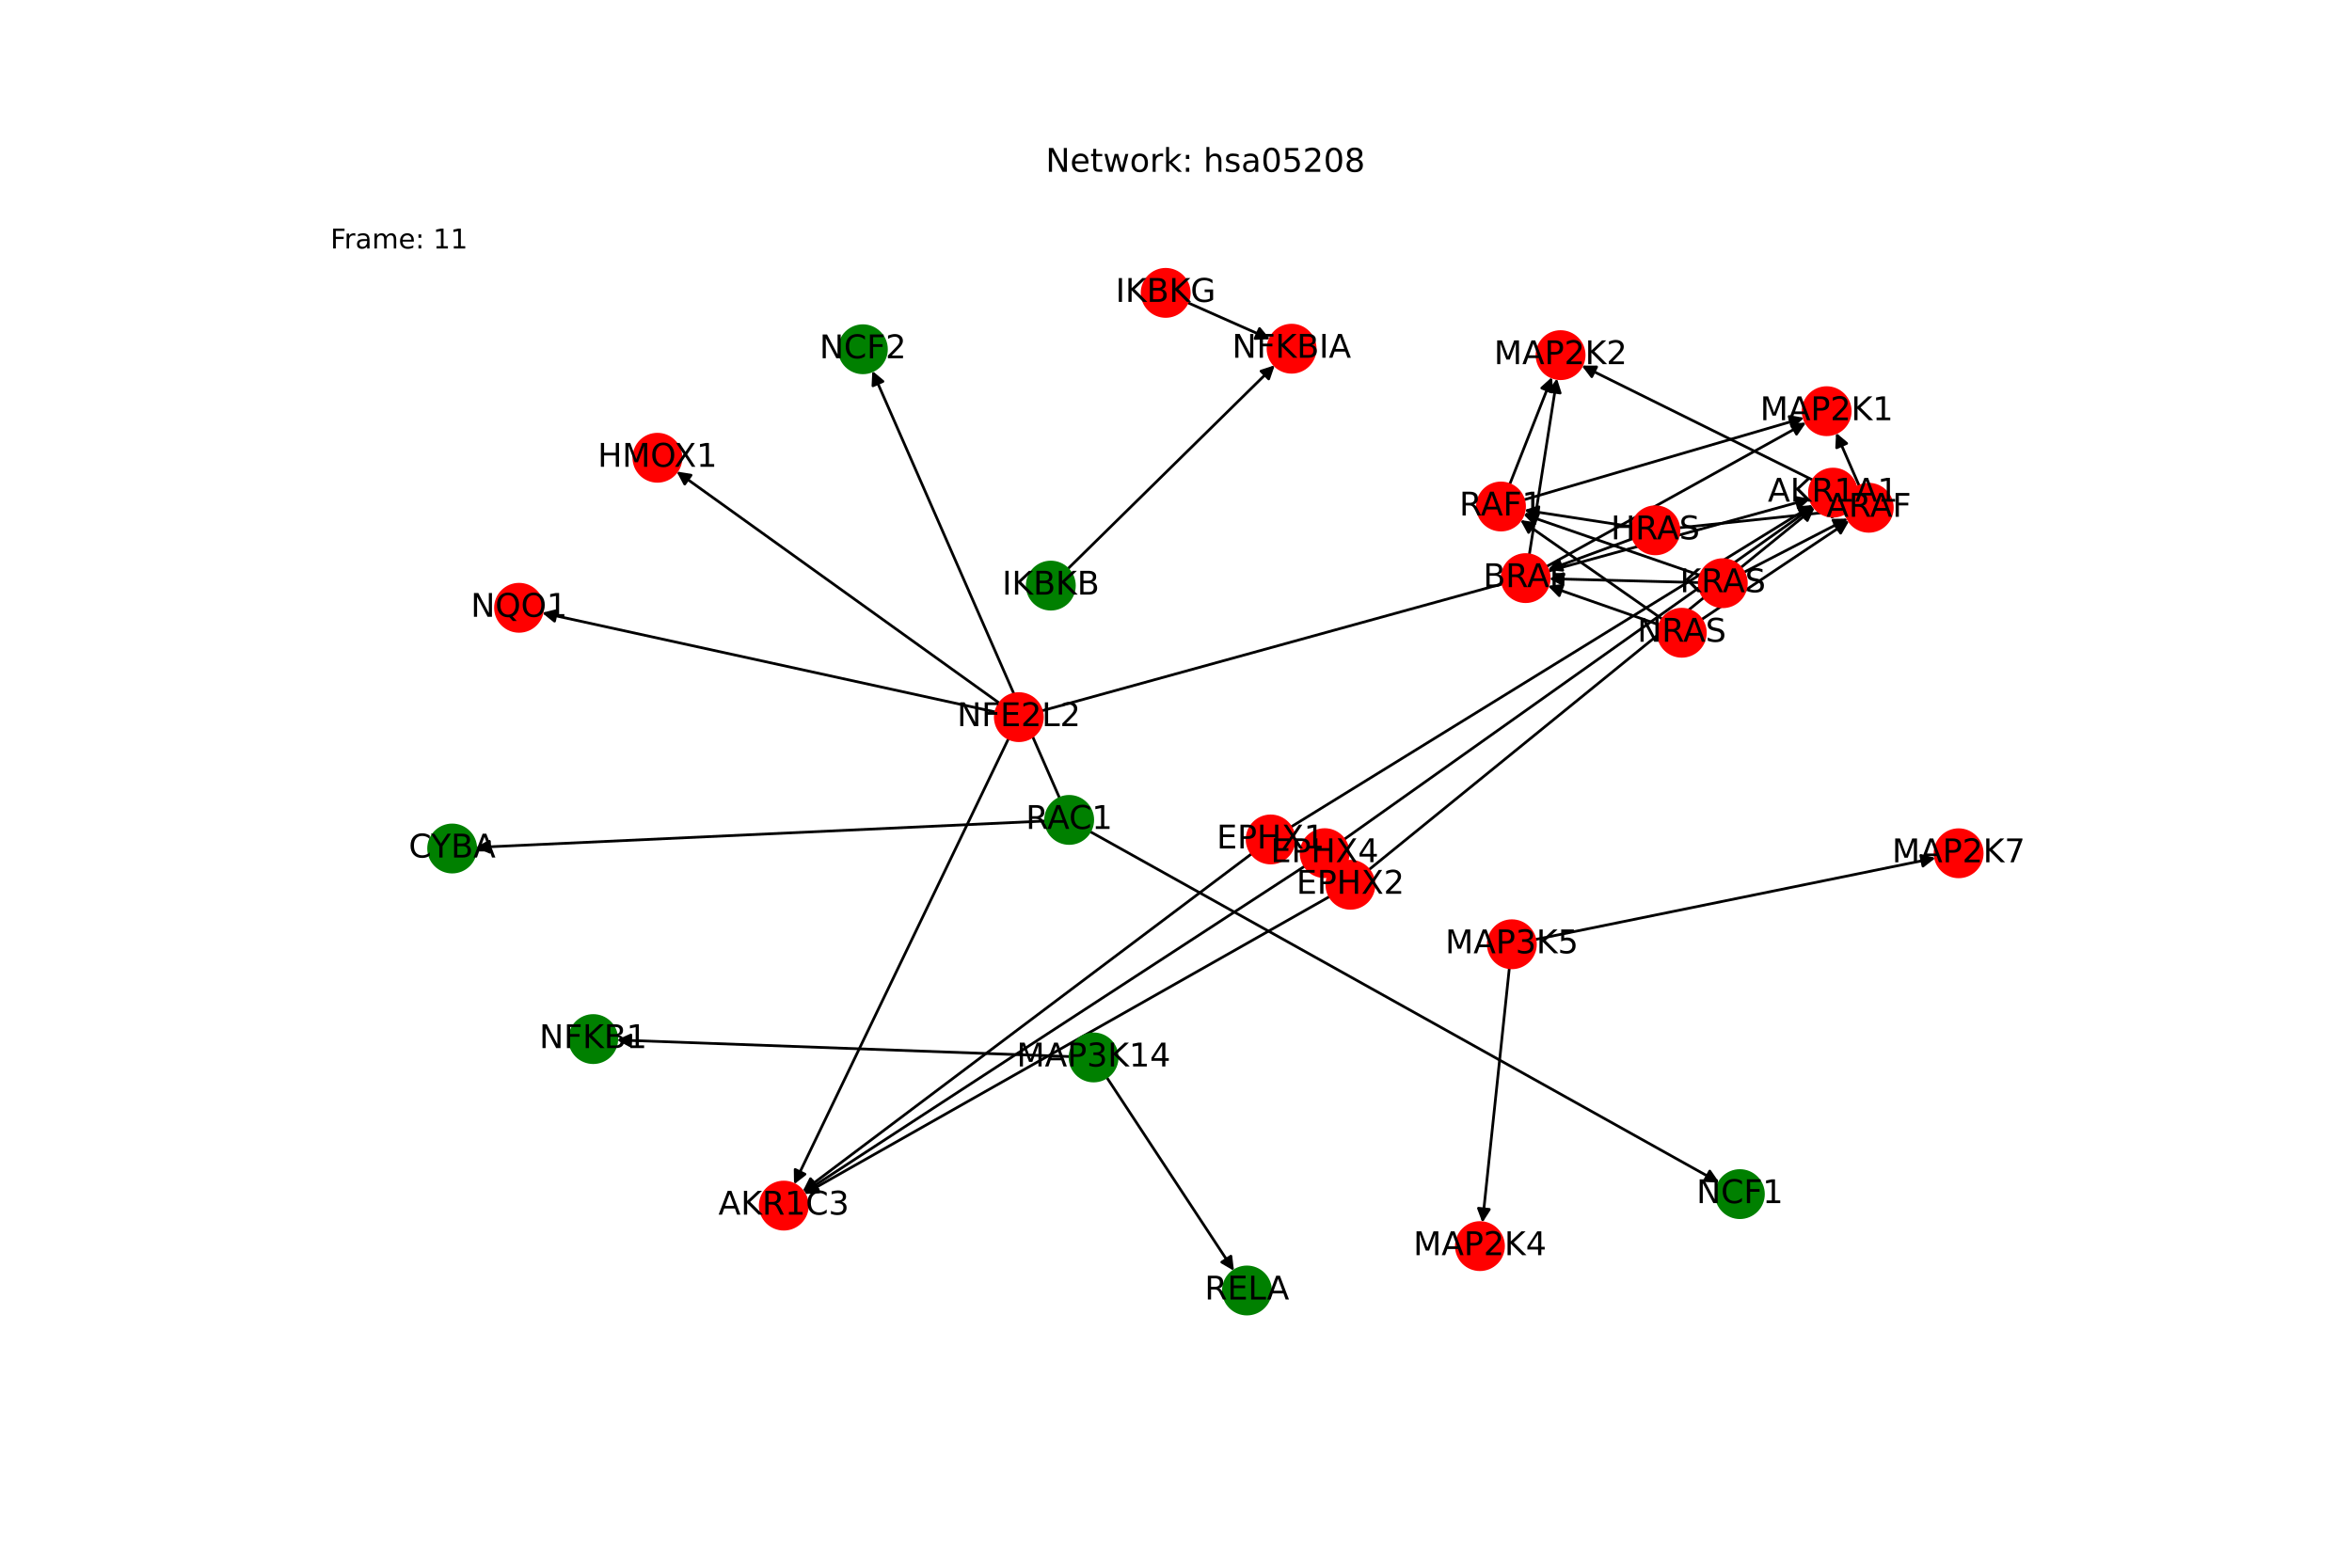 <?xml version="1.0" encoding="utf-8" standalone="no"?>
<!DOCTYPE svg PUBLIC "-//W3C//DTD SVG 1.1//EN"
  "http://www.w3.org/Graphics/SVG/1.1/DTD/svg11.dtd">
<!-- Created with matplotlib (https://matplotlib.org/) -->
<svg height="576pt" version="1.1" viewBox="0 0 864 576" width="864pt" xmlns="http://www.w3.org/2000/svg" xmlns:xlink="http://www.w3.org/1999/xlink">
 <defs>
  <style type="text/css">*{stroke-linecap:butt;stroke-linejoin:round;}</style>
 </defs>
 <g id="figure_1">
  <g id="patch_1">
   <path d="M 0 576 
L 864 576 
L 864 0 
L 0 0 
z
" style="fill:#ffffff;"/>
  </g>
  <g id="axes_1">
   <g id="patch_2">
    <path clip-path="url(#p7e35bef2df)" d="M 406.491 395.762 
Q 429.895 431.339 452.684 465.982 
" style="fill:none;stroke:#000000;stroke-linecap:round;"/>
    <path clip-path="url(#p7e35bef2df)" d="M 452.157 461.541 
L 452.684 465.982 
L 448.815 463.739 
L 452.157 461.541 
z
" style="stroke:#000000;stroke-linecap:round;"/>
   </g>
   <g id="patch_3">
    <path clip-path="url(#p7e35bef2df)" d="M 393.079 388.209 
Q 309.823 385.154 227.684 382.14 
" style="fill:none;stroke:#000000;stroke-linecap:round;"/>
    <path clip-path="url(#p7e35bef2df)" d="M 231.608 384.285 
L 227.684 382.14 
L 231.754 380.288 
L 231.608 384.285 
z
" style="stroke:#000000;stroke-linecap:round;"/>
   </g>
   <g id="patch_4">
    <path clip-path="url(#p7e35bef2df)" d="M 554.467 355.557 
Q 549.515 402.396 544.679 448.122 
" style="fill:none;stroke:#000000;stroke-linecap:round;"/>
    <path clip-path="url(#p7e35bef2df)" d="M 547.089 444.354 
L 544.679 448.122 
L 543.111 443.934 
L 547.089 444.354 
z
" style="stroke:#000000;stroke-linecap:round;"/>
   </g>
   <g id="patch_5">
    <path clip-path="url(#p7e35bef2df)" d="M 563.865 345.215 
Q 637.436 330.226 709.911 315.461 
" style="fill:none;stroke:#000000;stroke-linecap:round;"/>
    <path clip-path="url(#p7e35bef2df)" d="M 705.593 314.3 
L 709.911 315.461 
L 706.391 318.219 
L 705.593 314.3 
z
" style="stroke:#000000;stroke-linecap:round;"/>
   </g>
   <g id="patch_6">
    <path clip-path="url(#p7e35bef2df)" d="M 365.816 261.641 
Q 282.475 243.403 200.226 225.405 
" style="fill:none;stroke:#000000;stroke-linecap:round;"/>
    <path clip-path="url(#p7e35bef2df)" d="M 203.706 228.214 
L 200.226 225.405 
L 204.561 224.307 
L 203.706 228.214 
z
" style="stroke:#000000;stroke-linecap:round;"/>
   </g>
   <g id="patch_7">
    <path clip-path="url(#p7e35bef2df)" d="M 367.236 258.439 
Q 307.886 215.839 249.445 173.89 
" style="fill:none;stroke:#000000;stroke-linecap:round;"/>
    <path clip-path="url(#p7e35bef2df)" d="M 251.528 177.847 
L 249.445 173.89 
L 253.86 174.598 
L 251.528 177.847 
z
" style="stroke:#000000;stroke-linecap:round;"/>
   </g>
   <g id="patch_8">
    <path clip-path="url(#p7e35bef2df)" d="M 382.621 261.189 
Q 523.813 222.247 663.928 183.603 
" style="fill:none;stroke:#000000;stroke-linecap:round;"/>
    <path clip-path="url(#p7e35bef2df)" d="M 659.54 182.738 
L 663.928 183.603 
L 660.603 186.594 
L 659.54 182.738 
z
" style="stroke:#000000;stroke-linecap:round;"/>
   </g>
   <g id="patch_9">
    <path clip-path="url(#p7e35bef2df)" d="M 370.52 271.294 
Q 331.102 353.229 292.168 434.157 
" style="fill:none;stroke:#000000;stroke-linecap:round;"/>
    <path clip-path="url(#p7e35bef2df)" d="M 295.704 431.419 
L 292.168 434.157 
L 292.1 429.685 
L 295.704 431.419 
z
" style="stroke:#000000;stroke-linecap:round;"/>
   </g>
   <g id="patch_10">
    <path clip-path="url(#p7e35bef2df)" d="M 384.105 301.653 
Q 279.431 306.505 175.875 311.307 
" style="fill:none;stroke:#000000;stroke-linecap:round;"/>
    <path clip-path="url(#p7e35bef2df)" d="M 179.963 313.119 
L 175.875 311.307 
L 179.778 309.124 
L 179.963 313.119 
z
" style="stroke:#000000;stroke-linecap:round;"/>
   </g>
   <g id="patch_11">
    <path clip-path="url(#p7e35bef2df)" d="M 400.314 305.47 
Q 515.943 369.997 630.595 433.978 
" style="fill:none;stroke:#000000;stroke-linecap:round;"/>
    <path clip-path="url(#p7e35bef2df)" d="M 628.077 430.282 
L 630.595 433.978 
L 626.127 433.775 
L 628.077 430.282 
z
" style="stroke:#000000;stroke-linecap:round;"/>
   </g>
   <g id="patch_12">
    <path clip-path="url(#p7e35bef2df)" d="M 389.277 293.317 
Q 354.863 214.787 320.898 137.281 
" style="fill:none;stroke:#000000;stroke-linecap:round;"/>
    <path clip-path="url(#p7e35bef2df)" d="M 320.672 141.748 
L 320.898 137.281 
L 324.336 140.142 
L 320.672 141.748 
z
" style="stroke:#000000;stroke-linecap:round;"/>
   </g>
   <g id="patch_13">
    <path clip-path="url(#p7e35bef2df)" d="M 599.957 197.842 
Q 584.262 203.628 569.615 209.026 
" style="fill:none;stroke:#000000;stroke-linecap:round;"/>
    <path clip-path="url(#p7e35bef2df)" d="M 574.06 209.519 
L 569.615 209.026 
L 572.676 205.766 
L 574.06 209.519 
z
" style="stroke:#000000;stroke-linecap:round;"/>
   </g>
   <g id="patch_14">
    <path clip-path="url(#p7e35bef2df)" d="M 599.526 193.526 
Q 579.734 190.474 561.046 187.591 
" style="fill:none;stroke:#000000;stroke-linecap:round;"/>
    <path clip-path="url(#p7e35bef2df)" d="M 564.694 190.178 
L 561.046 187.591 
L 565.304 186.224 
L 564.694 190.178 
z
" style="stroke:#000000;stroke-linecap:round;"/>
   </g>
   <g id="patch_15">
    <path clip-path="url(#p7e35bef2df)" d="M 616.694 193.937 
Q 647.287 190.706 676.767 187.592 
" style="fill:none;stroke:#000000;stroke-linecap:round;"/>
    <path clip-path="url(#p7e35bef2df)" d="M 672.579 186.023 
L 676.767 187.592 
L 673 190.001 
L 672.579 186.023 
z
" style="stroke:#000000;stroke-linecap:round;"/>
   </g>
   <g id="patch_16">
    <path clip-path="url(#p7e35bef2df)" d="M 624.205 214.054 
Q 596.652 213.343 570.217 212.66 
" style="fill:none;stroke:#000000;stroke-linecap:round;"/>
    <path clip-path="url(#p7e35bef2df)" d="M 574.164 214.763 
L 570.217 212.66 
L 574.267 210.764 
L 574.164 214.763 
z
" style="stroke:#000000;stroke-linecap:round;"/>
   </g>
   <g id="patch_17">
    <path clip-path="url(#p7e35bef2df)" d="M 624.68 211.447 
Q 592.122 200.189 560.62 189.295 
" style="fill:none;stroke:#000000;stroke-linecap:round;"/>
    <path clip-path="url(#p7e35bef2df)" d="M 563.747 192.493 
L 560.62 189.295 
L 565.054 188.713 
L 563.747 192.493 
z
" style="stroke:#000000;stroke-linecap:round;"/>
   </g>
   <g id="patch_18">
    <path clip-path="url(#p7e35bef2df)" d="M 640.559 210.301 
Q 659.676 200.421 677.8 191.055 
" style="fill:none;stroke:#000000;stroke-linecap:round;"/>
    <path clip-path="url(#p7e35bef2df)" d="M 673.328 191.115 
L 677.8 191.055 
L 675.165 194.668 
L 673.328 191.115 
z
" style="stroke:#000000;stroke-linecap:round;"/>
   </g>
   <g id="patch_19">
    <path clip-path="url(#p7e35bef2df)" d="M 609.624 229.623 
Q 589.119 222.446 569.669 215.638 
" style="fill:none;stroke:#000000;stroke-linecap:round;"/>
    <path clip-path="url(#p7e35bef2df)" d="M 572.784 218.848 
L 569.669 215.638 
L 574.106 215.072 
L 572.784 218.848 
z
" style="stroke:#000000;stroke-linecap:round;"/>
   </g>
   <g id="patch_20">
    <path clip-path="url(#p7e35bef2df)" d="M 610.7 227.527 
Q 584.59 209.293 559.397 191.699 
" style="fill:none;stroke:#000000;stroke-linecap:round;"/>
    <path clip-path="url(#p7e35bef2df)" d="M 561.532 195.629 
L 559.397 191.699 
L 563.822 192.35 
L 561.532 195.629 
z
" style="stroke:#000000;stroke-linecap:round;"/>
   </g>
   <g id="patch_21">
    <path clip-path="url(#p7e35bef2df)" d="M 624.999 227.671 
Q 652.143 209.525 678.357 192.001 
" style="fill:none;stroke:#000000;stroke-linecap:round;"/>
    <path clip-path="url(#p7e35bef2df)" d="M 673.92 192.561 
L 678.357 192.001 
L 676.143 195.887 
L 673.92 192.561 
z
" style="stroke:#000000;stroke-linecap:round;"/>
   </g>
   <g id="patch_22">
    <path clip-path="url(#p7e35bef2df)" d="M 568.016 208.206 
Q 615.734 181.742 662.474 155.821 
" style="fill:none;stroke:#000000;stroke-linecap:round;"/>
    <path clip-path="url(#p7e35bef2df)" d="M 658.006 156.012 
L 662.474 155.821 
L 659.946 159.51 
L 658.006 156.012 
z
" style="stroke:#000000;stroke-linecap:round;"/>
   </g>
   <g id="patch_23">
    <path clip-path="url(#p7e35bef2df)" d="M 561.781 203.85 
Q 566.858 171.447 571.761 140.149 
" style="fill:none;stroke:#000000;stroke-linecap:round;"/>
    <path clip-path="url(#p7e35bef2df)" d="M 569.166 143.791 
L 571.761 140.149 
L 573.118 144.41 
L 569.166 143.791 
z
" style="stroke:#000000;stroke-linecap:round;"/>
   </g>
   <g id="patch_24">
    <path clip-path="url(#p7e35bef2df)" d="M 559.695 183.667 
Q 611.203 168.59 661.638 153.826 
" style="fill:none;stroke:#000000;stroke-linecap:round;"/>
    <path clip-path="url(#p7e35bef2df)" d="M 657.237 153.031 
L 661.638 153.826 
L 658.361 156.87 
L 657.237 153.031 
z
" style="stroke:#000000;stroke-linecap:round;"/>
   </g>
   <g id="patch_25">
    <path clip-path="url(#p7e35bef2df)" d="M 554.555 178.039 
Q 562.328 158.293 569.693 139.587 
" style="fill:none;stroke:#000000;stroke-linecap:round;"/>
    <path clip-path="url(#p7e35bef2df)" d="M 566.366 142.577 
L 569.693 139.587 
L 570.088 144.042 
L 566.366 142.577 
z
" style="stroke:#000000;stroke-linecap:round;"/>
   </g>
   <g id="patch_26">
    <path clip-path="url(#p7e35bef2df)" d="M 683.028 178.625 
Q 678.756 168.821 674.931 160.043 
" style="fill:none;stroke:#000000;stroke-linecap:round;"/>
    <path clip-path="url(#p7e35bef2df)" d="M 674.695 164.509 
L 674.931 160.043 
L 678.362 162.911 
L 674.695 164.509 
z
" style="stroke:#000000;stroke-linecap:round;"/>
   </g>
   <g id="patch_27">
    <path clip-path="url(#p7e35bef2df)" d="M 678.725 182.72 
Q 629.879 158.525 582.036 134.827 
" style="fill:none;stroke:#000000;stroke-linecap:round;"/>
    <path clip-path="url(#p7e35bef2df)" d="M 584.732 138.394 
L 582.036 134.827 
L 586.508 134.81 
L 584.732 138.394 
z
" style="stroke:#000000;stroke-linecap:round;"/>
   </g>
   <g id="patch_28">
    <path clip-path="url(#p7e35bef2df)" d="M 392.187 209.087 
Q 430.239 171.642 467.493 134.982 
" style="fill:none;stroke:#000000;stroke-linecap:round;"/>
    <path clip-path="url(#p7e35bef2df)" d="M 463.24 136.362 
L 467.493 134.982 
L 466.045 139.213 
L 463.24 136.362 
z
" style="stroke:#000000;stroke-linecap:round;"/>
   </g>
   <g id="patch_29">
    <path clip-path="url(#p7e35bef2df)" d="M 436.128 111.119 
Q 451.338 117.865 465.527 124.158 
" style="fill:none;stroke:#000000;stroke-linecap:round;"/>
    <path clip-path="url(#p7e35bef2df)" d="M 462.681 120.708 
L 465.527 124.158 
L 461.059 124.364 
L 462.681 120.708 
z
" style="stroke:#000000;stroke-linecap:round;"/>
   </g>
   <g id="patch_30">
    <path clip-path="url(#p7e35bef2df)" d="M 474.145 303.882 
Q 570.062 244.716 665.027 186.138 
" style="fill:none;stroke:#000000;stroke-linecap:round;"/>
    <path clip-path="url(#p7e35bef2df)" d="M 660.573 186.536 
L 665.027 186.138 
L 662.673 189.94 
L 660.573 186.536 
z
" style="stroke:#000000;stroke-linecap:round;"/>
   </g>
   <g id="patch_31">
    <path clip-path="url(#p7e35bef2df)" d="M 459.849 313.638 
Q 377.35 375.699 295.745 437.088 
" style="fill:none;stroke:#000000;stroke-linecap:round;"/>
    <path clip-path="url(#p7e35bef2df)" d="M 300.144 436.282 
L 295.745 437.088 
L 297.74 433.085 
L 300.144 436.282 
z
" style="stroke:#000000;stroke-linecap:round;"/>
   </g>
   <g id="patch_32">
    <path clip-path="url(#p7e35bef2df)" d="M 502.791 319.616 
Q 584.709 253.042 665.76 187.172 
" style="fill:none;stroke:#000000;stroke-linecap:round;"/>
    <path clip-path="url(#p7e35bef2df)" d="M 661.394 188.143 
L 665.76 187.172 
L 663.917 191.247 
L 661.394 188.143 
z
" style="stroke:#000000;stroke-linecap:round;"/>
   </g>
   <g id="patch_33">
    <path clip-path="url(#p7e35bef2df)" d="M 488.533 329.348 
Q 391.997 384.024 296.435 438.15 
" style="fill:none;stroke:#000000;stroke-linecap:round;"/>
    <path clip-path="url(#p7e35bef2df)" d="M 300.901 437.919 
L 296.435 438.15 
L 298.93 434.439 
L 300.901 437.919 
z
" style="stroke:#000000;stroke-linecap:round;"/>
   </g>
   <g id="patch_34">
    <path clip-path="url(#p7e35bef2df)" d="M 493.681 308.458 
Q 579.983 247.237 665.373 186.663 
" style="fill:none;stroke:#000000;stroke-linecap:round;"/>
    <path clip-path="url(#p7e35bef2df)" d="M 660.953 187.346 
L 665.373 186.663 
L 663.268 190.608 
L 660.953 187.346 
z
" style="stroke:#000000;stroke-linecap:round;"/>
   </g>
   <g id="patch_35">
    <path clip-path="url(#p7e35bef2df)" d="M 479.363 318.198 
Q 387.272 378.219 296.119 437.63 
" style="fill:none;stroke:#000000;stroke-linecap:round;"/>
    <path clip-path="url(#p7e35bef2df)" d="M 300.562 437.122 
L 296.119 437.63 
L 298.378 433.771 
L 300.562 437.122 
z
" style="stroke:#000000;stroke-linecap:round;"/>
   </g>
   <g id="PathCollection_1">
    <defs>
     <path d="M 0 8.66 
C 2.297 8.66 4.5 7.748 6.124 6.124 
C 7.748 4.5 8.66 2.297 8.66 -0 
C 8.66 -2.297 7.748 -4.5 6.124 -6.124 
C 4.5 -7.748 2.297 -8.66 0 -8.66 
C -2.297 -8.66 -4.5 -7.748 -6.124 -6.124 
C -7.748 -4.5 -8.66 -2.297 -8.66 0 
C -8.66 2.297 -7.748 4.5 -6.124 6.124 
C -4.5 7.748 -2.297 8.66 0 8.66 
z
" id="C0_0_f9b1ae4728"/>
    </defs>
    <g clip-path="url(#p7e35bef2df)">
     <use style="fill:#008000;stroke:#008000;" x="166.106" xlink:href="#C0_0_f9b1ae4728" y="311.76"/>
    </g>
    <g clip-path="url(#p7e35bef2df)">
     <use style="fill:#008000;stroke:#008000;" x="639.133" xlink:href="#C0_0_f9b1ae4728" y="438.742"/>
    </g>
    <g clip-path="url(#p7e35bef2df)">
     <use style="fill:#008000;stroke:#008000;" x="316.973" xlink:href="#C0_0_f9b1ae4728" y="128.324"/>
    </g>
    <g clip-path="url(#p7e35bef2df)">
     <use style="fill:#ff0000;stroke:#ff0000;" x="190.675" xlink:href="#C0_0_f9b1ae4728" y="223.315"/>
    </g>
    <g clip-path="url(#p7e35bef2df)">
     <use style="fill:#008000;stroke:#008000;" x="401.732" xlink:href="#C0_0_f9b1ae4728" y="388.526"/>
    </g>
    <g clip-path="url(#p7e35bef2df)">
     <use style="fill:#ff0000;stroke:#ff0000;" x="555.378" xlink:href="#C0_0_f9b1ae4728" y="346.944"/>
    </g>
    <g clip-path="url(#p7e35bef2df)">
     <use style="fill:#ff0000;stroke:#ff0000;" x="374.274" xlink:href="#C0_0_f9b1ae4728" y="263.491"/>
    </g>
    <g clip-path="url(#p7e35bef2df)">
     <use style="fill:#ff0000;stroke:#ff0000;" x="474.465" xlink:href="#C0_0_f9b1ae4728" y="128.122"/>
    </g>
    <g clip-path="url(#p7e35bef2df)">
     <use style="fill:#008000;stroke:#008000;" x="392.754" xlink:href="#C0_0_f9b1ae4728" y="301.252"/>
    </g>
    <g clip-path="url(#p7e35bef2df)">
     <use style="fill:#ff0000;stroke:#ff0000;" x="241.503" xlink:href="#C0_0_f9b1ae4728" y="168.189"/>
    </g>
    <g clip-path="url(#p7e35bef2df)">
     <use style="fill:#ff0000;stroke:#ff0000;" x="608.085" xlink:href="#C0_0_f9b1ae4728" y="194.847"/>
    </g>
    <g clip-path="url(#p7e35bef2df)">
     <use style="fill:#ff0000;stroke:#ff0000;" x="632.864" xlink:href="#C0_0_f9b1ae4728" y="214.277"/>
    </g>
    <g clip-path="url(#p7e35bef2df)">
     <use style="fill:#ff0000;stroke:#ff0000;" x="617.798" xlink:href="#C0_0_f9b1ae4728" y="232.485"/>
    </g>
    <g clip-path="url(#p7e35bef2df)">
     <use style="fill:#ff0000;stroke:#ff0000;" x="671.025" xlink:href="#C0_0_f9b1ae4728" y="151.079"/>
    </g>
    <g clip-path="url(#p7e35bef2df)">
     <use style="fill:#ff0000;stroke:#ff0000;" x="573.275" xlink:href="#C0_0_f9b1ae4728" y="130.487"/>
    </g>
    <g clip-path="url(#p7e35bef2df)">
     <use style="fill:#ff0000;stroke:#ff0000;" x="560.44" xlink:href="#C0_0_f9b1ae4728" y="212.408"/>
    </g>
    <g clip-path="url(#p7e35bef2df)">
     <use style="fill:#ff0000;stroke:#ff0000;" x="551.381" xlink:href="#C0_0_f9b1ae4728" y="186.101"/>
    </g>
    <g clip-path="url(#p7e35bef2df)">
     <use style="fill:#ff0000;stroke:#ff0000;" x="686.488" xlink:href="#C0_0_f9b1ae4728" y="186.565"/>
    </g>
    <g clip-path="url(#p7e35bef2df)">
     <use style="fill:#ff0000;stroke:#ff0000;" x="673.35" xlink:href="#C0_0_f9b1ae4728" y="181.004"/>
    </g>
    <g clip-path="url(#p7e35bef2df)">
     <use style="fill:#ff0000;stroke:#ff0000;" x="287.929" xlink:href="#C0_0_f9b1ae4728" y="442.968"/>
    </g>
    <g clip-path="url(#p7e35bef2df)">
     <use style="fill:#008000;stroke:#008000;" x="458.059" xlink:href="#C0_0_f9b1ae4728" y="474.153"/>
    </g>
    <g clip-path="url(#p7e35bef2df)">
     <use style="fill:#008000;stroke:#008000;" x="217.915" xlink:href="#C0_0_f9b1ae4728" y="381.781"/>
    </g>
    <g clip-path="url(#p7e35bef2df)">
     <use style="fill:#ff0000;stroke:#ff0000;" x="543.651" xlink:href="#C0_0_f9b1ae4728" y="457.846"/>
    </g>
    <g clip-path="url(#p7e35bef2df)">
     <use style="fill:#ff0000;stroke:#ff0000;" x="719.494" xlink:href="#C0_0_f9b1ae4728" y="313.508"/>
    </g>
    <g clip-path="url(#p7e35bef2df)">
     <use style="fill:#008000;stroke:#008000;" x="386.014" xlink:href="#C0_0_f9b1ae4728" y="215.162"/>
    </g>
    <g clip-path="url(#p7e35bef2df)">
     <use style="fill:#ff0000;stroke:#ff0000;" x="428.209" xlink:href="#C0_0_f9b1ae4728" y="107.607"/>
    </g>
    <g clip-path="url(#p7e35bef2df)">
     <use style="fill:#ff0000;stroke:#ff0000;" x="466.772" xlink:href="#C0_0_f9b1ae4728" y="308.429"/>
    </g>
    <g clip-path="url(#p7e35bef2df)">
     <use style="fill:#ff0000;stroke:#ff0000;" x="496.069" xlink:href="#C0_0_f9b1ae4728" y="325.079"/>
    </g>
    <g clip-path="url(#p7e35bef2df)">
     <use style="fill:#ff0000;stroke:#ff0000;" x="486.618" xlink:href="#C0_0_f9b1ae4728" y="313.469"/>
    </g>
   </g>
   <g id="text_1">
    <g clip-path="url(#p7e35bef2df)">
     <!-- CYBA -->
     <g transform="translate(150.135 315.071)scale(0.12 -0.12)">
      <defs>
       <path d="M 64.406 67.281 
L 64.406 56.891 
Q 59.422 61.531 53.781 63.812 
Q 48.141 66.109 41.797 66.109 
Q 29.297 66.109 22.656 58.469 
Q 16.016 50.828 16.016 36.375 
Q 16.016 21.969 22.656 14.328 
Q 29.297 6.688 41.797 6.688 
Q 48.141 6.688 53.781 8.984 
Q 59.422 11.281 64.406 15.922 
L 64.406 5.609 
Q 59.234 2.094 53.438 0.328 
Q 47.656 -1.422 41.219 -1.422 
Q 24.656 -1.422 15.125 8.703 
Q 5.609 18.844 5.609 36.375 
Q 5.609 53.953 15.125 64.078 
Q 24.656 74.219 41.219 74.219 
Q 47.75 74.219 53.531 72.484 
Q 59.328 70.75 64.406 67.281 
z
" id="DejaVuSans-67"/>
       <path d="M -0.203 72.906 
L 10.406 72.906 
L 30.609 42.922 
L 50.688 72.906 
L 61.281 72.906 
L 35.5 34.719 
L 35.5 0 
L 25.594 0 
L 25.594 34.719 
z
" id="DejaVuSans-89"/>
       <path d="M 19.672 34.812 
L 19.672 8.109 
L 35.5 8.109 
Q 43.453 8.109 47.281 11.406 
Q 51.125 14.703 51.125 21.484 
Q 51.125 28.328 47.281 31.562 
Q 43.453 34.812 35.5 34.812 
z
M 19.672 64.797 
L 19.672 42.828 
L 34.281 42.828 
Q 41.5 42.828 45.031 45.531 
Q 48.578 48.25 48.578 53.812 
Q 48.578 59.328 45.031 62.062 
Q 41.5 64.797 34.281 64.797 
z
M 9.812 72.906 
L 35.016 72.906 
Q 46.297 72.906 52.391 68.219 
Q 58.5 63.531 58.5 54.891 
Q 58.5 48.188 55.375 44.234 
Q 52.25 40.281 46.188 39.312 
Q 53.469 37.75 57.5 32.781 
Q 61.531 27.828 61.531 20.406 
Q 61.531 10.641 54.891 5.312 
Q 48.25 0 35.984 0 
L 9.812 0 
z
" id="DejaVuSans-66"/>
       <path d="M 34.188 63.188 
L 20.797 26.906 
L 47.609 26.906 
z
M 28.609 72.906 
L 39.797 72.906 
L 67.578 0 
L 57.328 0 
L 50.688 18.703 
L 17.828 18.703 
L 11.188 0 
L 0.781 0 
z
" id="DejaVuSans-65"/>
      </defs>
      <use xlink:href="#DejaVuSans-67"/>
      <use x="68.074" xlink:href="#DejaVuSans-89"/>
      <use x="129.158" xlink:href="#DejaVuSans-66"/>
      <use x="197.762" xlink:href="#DejaVuSans-65"/>
     </g>
    </g>
   </g>
   <g id="text_2">
    <g clip-path="url(#p7e35bef2df)">
     <!-- NCF1 -->
     <g transform="translate(623.186 442.054)scale(0.12 -0.12)">
      <defs>
       <path d="M 9.812 72.906 
L 23.094 72.906 
L 55.422 11.922 
L 55.422 72.906 
L 64.984 72.906 
L 64.984 0 
L 51.703 0 
L 19.391 60.984 
L 19.391 0 
L 9.812 0 
z
" id="DejaVuSans-78"/>
       <path d="M 9.812 72.906 
L 51.703 72.906 
L 51.703 64.594 
L 19.672 64.594 
L 19.672 43.109 
L 48.578 43.109 
L 48.578 34.812 
L 19.672 34.812 
L 19.672 0 
L 9.812 0 
z
" id="DejaVuSans-70"/>
       <path d="M 12.406 8.297 
L 28.516 8.297 
L 28.516 63.922 
L 10.984 60.406 
L 10.984 69.391 
L 28.422 72.906 
L 38.281 72.906 
L 38.281 8.297 
L 54.391 8.297 
L 54.391 0 
L 12.406 0 
z
" id="DejaVuSans-49"/>
      </defs>
      <use xlink:href="#DejaVuSans-78"/>
      <use x="74.805" xlink:href="#DejaVuSans-67"/>
      <use x="144.629" xlink:href="#DejaVuSans-70"/>
      <use x="202.148" xlink:href="#DejaVuSans-49"/>
     </g>
    </g>
   </g>
   <g id="text_3">
    <g clip-path="url(#p7e35bef2df)">
     <!-- NCF2 -->
     <g transform="translate(301.026 131.636)scale(0.12 -0.12)">
      <defs>
       <path d="M 19.188 8.297 
L 53.609 8.297 
L 53.609 0 
L 7.328 0 
L 7.328 8.297 
Q 12.938 14.109 22.625 23.891 
Q 32.328 33.688 34.812 36.531 
Q 39.547 41.844 41.422 45.531 
Q 43.312 49.219 43.312 52.781 
Q 43.312 58.594 39.234 62.25 
Q 35.156 65.922 28.609 65.922 
Q 23.969 65.922 18.812 64.312 
Q 13.672 62.703 7.812 59.422 
L 7.812 69.391 
Q 13.766 71.781 18.938 73 
Q 24.125 74.219 28.422 74.219 
Q 39.75 74.219 46.484 68.547 
Q 53.219 62.891 53.219 53.422 
Q 53.219 48.922 51.531 44.891 
Q 49.859 40.875 45.406 35.406 
Q 44.188 33.984 37.641 27.219 
Q 31.109 20.453 19.188 8.297 
z
" id="DejaVuSans-50"/>
      </defs>
      <use xlink:href="#DejaVuSans-78"/>
      <use x="74.805" xlink:href="#DejaVuSans-67"/>
      <use x="144.629" xlink:href="#DejaVuSans-70"/>
      <use x="202.148" xlink:href="#DejaVuSans-50"/>
     </g>
    </g>
   </g>
   <g id="text_4">
    <g clip-path="url(#p7e35bef2df)">
     <!-- NQO1 -->
     <g transform="translate(172.923 226.627)scale(0.12 -0.12)">
      <defs>
       <path d="M 39.406 66.219 
Q 28.656 66.219 22.328 58.203 
Q 16.016 50.203 16.016 36.375 
Q 16.016 22.609 22.328 14.594 
Q 28.656 6.594 39.406 6.594 
Q 50.141 6.594 56.422 14.594 
Q 62.703 22.609 62.703 36.375 
Q 62.703 50.203 56.422 58.203 
Q 50.141 66.219 39.406 66.219 
z
M 53.219 1.312 
L 66.219 -12.891 
L 54.297 -12.891 
L 43.5 -1.219 
Q 41.891 -1.312 41.031 -1.359 
Q 40.188 -1.422 39.406 -1.422 
Q 24.031 -1.422 14.812 8.859 
Q 5.609 19.141 5.609 36.375 
Q 5.609 53.656 14.812 63.938 
Q 24.031 74.219 39.406 74.219 
Q 54.734 74.219 63.906 63.938 
Q 73.094 53.656 73.094 36.375 
Q 73.094 23.688 67.984 14.641 
Q 62.891 5.609 53.219 1.312 
z
" id="DejaVuSans-81"/>
       <path d="M 39.406 66.219 
Q 28.656 66.219 22.328 58.203 
Q 16.016 50.203 16.016 36.375 
Q 16.016 22.609 22.328 14.594 
Q 28.656 6.594 39.406 6.594 
Q 50.141 6.594 56.422 14.594 
Q 62.703 22.609 62.703 36.375 
Q 62.703 50.203 56.422 58.203 
Q 50.141 66.219 39.406 66.219 
z
M 39.406 74.219 
Q 54.734 74.219 63.906 63.938 
Q 73.094 53.656 73.094 36.375 
Q 73.094 19.141 63.906 8.859 
Q 54.734 -1.422 39.406 -1.422 
Q 24.031 -1.422 14.812 8.828 
Q 5.609 19.094 5.609 36.375 
Q 5.609 53.656 14.812 63.938 
Q 24.031 74.219 39.406 74.219 
z
" id="DejaVuSans-79"/>
      </defs>
      <use xlink:href="#DejaVuSans-78"/>
      <use x="74.805" xlink:href="#DejaVuSans-81"/>
      <use x="153.516" xlink:href="#DejaVuSans-79"/>
      <use x="232.227" xlink:href="#DejaVuSans-49"/>
     </g>
    </g>
   </g>
   <g id="text_5">
    <g clip-path="url(#p7e35bef2df)">
     <!-- MAP3K14 -->
     <g transform="translate(373.445 391.837)scale(0.12 -0.12)">
      <defs>
       <path d="M 9.812 72.906 
L 24.516 72.906 
L 43.109 23.297 
L 61.812 72.906 
L 76.516 72.906 
L 76.516 0 
L 66.891 0 
L 66.891 64.016 
L 48.094 14.016 
L 38.188 14.016 
L 19.391 64.016 
L 19.391 0 
L 9.812 0 
z
" id="DejaVuSans-77"/>
       <path d="M 19.672 64.797 
L 19.672 37.406 
L 32.078 37.406 
Q 38.969 37.406 42.719 40.969 
Q 46.484 44.531 46.484 51.125 
Q 46.484 57.672 42.719 61.234 
Q 38.969 64.797 32.078 64.797 
z
M 9.812 72.906 
L 32.078 72.906 
Q 44.344 72.906 50.609 67.359 
Q 56.891 61.812 56.891 51.125 
Q 56.891 40.328 50.609 34.812 
Q 44.344 29.297 32.078 29.297 
L 19.672 29.297 
L 19.672 0 
L 9.812 0 
z
" id="DejaVuSans-80"/>
       <path d="M 40.578 39.312 
Q 47.656 37.797 51.625 33 
Q 55.609 28.219 55.609 21.188 
Q 55.609 10.406 48.188 4.484 
Q 40.766 -1.422 27.094 -1.422 
Q 22.516 -1.422 17.656 -0.516 
Q 12.797 0.391 7.625 2.203 
L 7.625 11.719 
Q 11.719 9.328 16.594 8.109 
Q 21.484 6.891 26.812 6.891 
Q 36.078 6.891 40.938 10.547 
Q 45.797 14.203 45.797 21.188 
Q 45.797 27.641 41.281 31.266 
Q 36.766 34.906 28.719 34.906 
L 20.219 34.906 
L 20.219 43.016 
L 29.109 43.016 
Q 36.375 43.016 40.234 45.922 
Q 44.094 48.828 44.094 54.297 
Q 44.094 59.906 40.109 62.906 
Q 36.141 65.922 28.719 65.922 
Q 24.656 65.922 20.016 65.031 
Q 15.375 64.156 9.812 62.312 
L 9.812 71.094 
Q 15.438 72.656 20.344 73.438 
Q 25.25 74.219 29.594 74.219 
Q 40.828 74.219 47.359 69.109 
Q 53.906 64.016 53.906 55.328 
Q 53.906 49.266 50.438 45.094 
Q 46.969 40.922 40.578 39.312 
z
" id="DejaVuSans-51"/>
       <path d="M 9.812 72.906 
L 19.672 72.906 
L 19.672 42.094 
L 52.391 72.906 
L 65.094 72.906 
L 28.906 38.922 
L 67.672 0 
L 54.688 0 
L 19.672 35.109 
L 19.672 0 
L 9.812 0 
z
" id="DejaVuSans-75"/>
       <path d="M 37.797 64.312 
L 12.891 25.391 
L 37.797 25.391 
z
M 35.203 72.906 
L 47.609 72.906 
L 47.609 25.391 
L 58.016 25.391 
L 58.016 17.188 
L 47.609 17.188 
L 47.609 0 
L 37.797 0 
L 37.797 17.188 
L 4.891 17.188 
L 4.891 26.703 
z
" id="DejaVuSans-52"/>
      </defs>
      <use xlink:href="#DejaVuSans-77"/>
      <use x="86.279" xlink:href="#DejaVuSans-65"/>
      <use x="154.688" xlink:href="#DejaVuSans-80"/>
      <use x="214.99" xlink:href="#DejaVuSans-51"/>
      <use x="278.613" xlink:href="#DejaVuSans-75"/>
      <use x="344.189" xlink:href="#DejaVuSans-49"/>
      <use x="407.812" xlink:href="#DejaVuSans-52"/>
     </g>
    </g>
   </g>
   <g id="text_6">
    <g clip-path="url(#p7e35bef2df)">
     <!-- MAP3K5 -->
     <g transform="translate(530.909 350.255)scale(0.12 -0.12)">
      <defs>
       <path d="M 10.797 72.906 
L 49.516 72.906 
L 49.516 64.594 
L 19.828 64.594 
L 19.828 46.734 
Q 21.969 47.469 24.109 47.828 
Q 26.266 48.188 28.422 48.188 
Q 40.625 48.188 47.75 41.5 
Q 54.891 34.812 54.891 23.391 
Q 54.891 11.625 47.562 5.094 
Q 40.234 -1.422 26.906 -1.422 
Q 22.312 -1.422 17.547 -0.641 
Q 12.797 0.141 7.719 1.703 
L 7.719 11.625 
Q 12.109 9.234 16.797 8.062 
Q 21.484 6.891 26.703 6.891 
Q 35.156 6.891 40.078 11.328 
Q 45.016 15.766 45.016 23.391 
Q 45.016 31 40.078 35.438 
Q 35.156 39.891 26.703 39.891 
Q 22.75 39.891 18.812 39.016 
Q 14.891 38.141 10.797 36.281 
z
" id="DejaVuSans-53"/>
      </defs>
      <use xlink:href="#DejaVuSans-77"/>
      <use x="86.279" xlink:href="#DejaVuSans-65"/>
      <use x="154.688" xlink:href="#DejaVuSans-80"/>
      <use x="214.99" xlink:href="#DejaVuSans-51"/>
      <use x="278.613" xlink:href="#DejaVuSans-75"/>
      <use x="344.189" xlink:href="#DejaVuSans-53"/>
     </g>
    </g>
   </g>
   <g id="text_7">
    <g clip-path="url(#p7e35bef2df)">
     <!-- NFE2L2 -->
     <g transform="translate(351.565 266.803)scale(0.12 -0.12)">
      <defs>
       <path d="M 9.812 72.906 
L 55.906 72.906 
L 55.906 64.594 
L 19.672 64.594 
L 19.672 43.016 
L 54.391 43.016 
L 54.391 34.719 
L 19.672 34.719 
L 19.672 8.297 
L 56.781 8.297 
L 56.781 0 
L 9.812 0 
z
" id="DejaVuSans-69"/>
       <path d="M 9.812 72.906 
L 19.672 72.906 
L 19.672 8.297 
L 55.172 8.297 
L 55.172 0 
L 9.812 0 
z
" id="DejaVuSans-76"/>
      </defs>
      <use xlink:href="#DejaVuSans-78"/>
      <use x="74.805" xlink:href="#DejaVuSans-70"/>
      <use x="132.324" xlink:href="#DejaVuSans-69"/>
      <use x="195.508" xlink:href="#DejaVuSans-50"/>
      <use x="259.131" xlink:href="#DejaVuSans-76"/>
      <use x="314.844" xlink:href="#DejaVuSans-50"/>
     </g>
    </g>
   </g>
   <g id="text_8">
    <g clip-path="url(#p7e35bef2df)">
     <!-- NFKBIA -->
     <g transform="translate(452.599 131.433)scale(0.12 -0.12)">
      <defs>
       <path d="M 9.812 72.906 
L 19.672 72.906 
L 19.672 0 
L 9.812 0 
z
" id="DejaVuSans-73"/>
      </defs>
      <use xlink:href="#DejaVuSans-78"/>
      <use x="74.805" xlink:href="#DejaVuSans-70"/>
      <use x="132.324" xlink:href="#DejaVuSans-75"/>
      <use x="197.9" xlink:href="#DejaVuSans-66"/>
      <use x="266.504" xlink:href="#DejaVuSans-73"/>
      <use x="295.996" xlink:href="#DejaVuSans-65"/>
     </g>
    </g>
   </g>
   <g id="text_9">
    <g clip-path="url(#p7e35bef2df)">
     <!-- RAC1 -->
     <g transform="translate(376.818 304.563)scale(0.12 -0.12)">
      <defs>
       <path d="M 44.391 34.188 
Q 47.562 33.109 50.562 29.594 
Q 53.562 26.078 56.594 19.922 
L 66.609 0 
L 56 0 
L 46.688 18.703 
Q 43.062 26.031 39.672 28.422 
Q 36.281 30.812 30.422 30.812 
L 19.672 30.812 
L 19.672 0 
L 9.812 0 
L 9.812 72.906 
L 32.078 72.906 
Q 44.578 72.906 50.734 67.672 
Q 56.891 62.453 56.891 51.906 
Q 56.891 45.016 53.688 40.469 
Q 50.484 35.938 44.391 34.188 
z
M 19.672 64.797 
L 19.672 38.922 
L 32.078 38.922 
Q 39.203 38.922 42.844 42.219 
Q 46.484 45.516 46.484 51.906 
Q 46.484 58.297 42.844 61.547 
Q 39.203 64.797 32.078 64.797 
z
" id="DejaVuSans-82"/>
      </defs>
      <use xlink:href="#DejaVuSans-82"/>
      <use x="65.482" xlink:href="#DejaVuSans-65"/>
      <use x="132.141" xlink:href="#DejaVuSans-67"/>
      <use x="201.965" xlink:href="#DejaVuSans-49"/>
     </g>
    </g>
   </g>
   <g id="text_10">
    <g clip-path="url(#p7e35bef2df)">
     <!-- HMOX1 -->
     <g transform="translate(219.546 171.501)scale(0.12 -0.12)">
      <defs>
       <path d="M 9.812 72.906 
L 19.672 72.906 
L 19.672 43.016 
L 55.516 43.016 
L 55.516 72.906 
L 65.375 72.906 
L 65.375 0 
L 55.516 0 
L 55.516 34.719 
L 19.672 34.719 
L 19.672 0 
L 9.812 0 
z
" id="DejaVuSans-72"/>
       <path d="M 6.297 72.906 
L 16.891 72.906 
L 35.016 45.797 
L 53.219 72.906 
L 63.812 72.906 
L 40.375 37.891 
L 65.375 0 
L 54.781 0 
L 34.281 31 
L 13.625 0 
L 2.984 0 
L 29 38.922 
z
" id="DejaVuSans-88"/>
      </defs>
      <use xlink:href="#DejaVuSans-72"/>
      <use x="75.195" xlink:href="#DejaVuSans-77"/>
      <use x="161.475" xlink:href="#DejaVuSans-79"/>
      <use x="233.811" xlink:href="#DejaVuSans-88"/>
      <use x="302.316" xlink:href="#DejaVuSans-49"/>
     </g>
    </g>
   </g>
   <g id="text_11">
    <g clip-path="url(#p7e35bef2df)">
     <!-- HRAS -->
     <g transform="translate(591.731 198.158)scale(0.12 -0.12)">
      <defs>
       <path d="M 53.516 70.516 
L 53.516 60.891 
Q 47.906 63.578 42.922 64.891 
Q 37.938 66.219 33.297 66.219 
Q 25.25 66.219 20.875 63.094 
Q 16.5 59.969 16.5 54.203 
Q 16.5 49.359 19.406 46.891 
Q 22.312 44.438 30.422 42.922 
L 36.375 41.703 
Q 47.406 39.594 52.656 34.297 
Q 57.906 29 57.906 20.125 
Q 57.906 9.516 50.797 4.047 
Q 43.703 -1.422 29.984 -1.422 
Q 24.812 -1.422 18.969 -0.25 
Q 13.141 0.922 6.891 3.219 
L 6.891 13.375 
Q 12.891 10.016 18.656 8.297 
Q 24.422 6.594 29.984 6.594 
Q 38.422 6.594 43.016 9.906 
Q 47.609 13.234 47.609 19.391 
Q 47.609 24.75 44.312 27.781 
Q 41.016 30.812 33.5 32.328 
L 27.484 33.5 
Q 16.453 35.688 11.516 40.375 
Q 6.594 45.062 6.594 53.422 
Q 6.594 63.094 13.406 68.656 
Q 20.219 74.219 32.172 74.219 
Q 37.312 74.219 42.625 73.281 
Q 47.953 72.359 53.516 70.516 
z
" id="DejaVuSans-83"/>
      </defs>
      <use xlink:href="#DejaVuSans-72"/>
      <use x="75.195" xlink:href="#DejaVuSans-82"/>
      <use x="140.678" xlink:href="#DejaVuSans-65"/>
      <use x="209.086" xlink:href="#DejaVuSans-83"/>
     </g>
    </g>
   </g>
   <g id="text_12">
    <g clip-path="url(#p7e35bef2df)">
     <!-- KRAS -->
     <g transform="translate(617.087 217.589)scale(0.12 -0.12)">
      <use xlink:href="#DejaVuSans-75"/>
      <use x="65.576" xlink:href="#DejaVuSans-82"/>
      <use x="131.059" xlink:href="#DejaVuSans-65"/>
      <use x="199.467" xlink:href="#DejaVuSans-83"/>
     </g>
    </g>
   </g>
   <g id="text_13">
    <g clip-path="url(#p7e35bef2df)">
     <!-- NRAS -->
     <g transform="translate(601.467 235.796)scale(0.12 -0.12)">
      <use xlink:href="#DejaVuSans-78"/>
      <use x="74.805" xlink:href="#DejaVuSans-82"/>
      <use x="140.287" xlink:href="#DejaVuSans-65"/>
      <use x="208.695" xlink:href="#DejaVuSans-83"/>
     </g>
    </g>
   </g>
   <g id="text_14">
    <g clip-path="url(#p7e35bef2df)">
     <!-- MAP2K1 -->
     <g transform="translate(646.556 154.39)scale(0.12 -0.12)">
      <use xlink:href="#DejaVuSans-77"/>
      <use x="86.279" xlink:href="#DejaVuSans-65"/>
      <use x="154.688" xlink:href="#DejaVuSans-80"/>
      <use x="214.99" xlink:href="#DejaVuSans-50"/>
      <use x="278.613" xlink:href="#DejaVuSans-75"/>
      <use x="344.189" xlink:href="#DejaVuSans-49"/>
     </g>
    </g>
   </g>
   <g id="text_15">
    <g clip-path="url(#p7e35bef2df)">
     <!-- MAP2K2 -->
     <g transform="translate(548.806 133.799)scale(0.12 -0.12)">
      <use xlink:href="#DejaVuSans-77"/>
      <use x="86.279" xlink:href="#DejaVuSans-65"/>
      <use x="154.688" xlink:href="#DejaVuSans-80"/>
      <use x="214.99" xlink:href="#DejaVuSans-50"/>
      <use x="278.613" xlink:href="#DejaVuSans-75"/>
      <use x="344.189" xlink:href="#DejaVuSans-50"/>
     </g>
    </g>
   </g>
   <g id="text_16">
    <g clip-path="url(#p7e35bef2df)">
     <!-- BRAF -->
     <g transform="translate(544.839 215.719)scale(0.12 -0.12)">
      <use xlink:href="#DejaVuSans-66"/>
      <use x="68.604" xlink:href="#DejaVuSans-82"/>
      <use x="134.086" xlink:href="#DejaVuSans-65"/>
      <use x="202.494" xlink:href="#DejaVuSans-70"/>
     </g>
    </g>
   </g>
   <g id="text_17">
    <g clip-path="url(#p7e35bef2df)">
     <!-- RAF1 -->
     <g transform="translate(536.079 189.412)scale(0.12 -0.12)">
      <use xlink:href="#DejaVuSans-82"/>
      <use x="65.482" xlink:href="#DejaVuSans-65"/>
      <use x="133.891" xlink:href="#DejaVuSans-70"/>
      <use x="191.41" xlink:href="#DejaVuSans-49"/>
     </g>
    </g>
   </g>
   <g id="text_18">
    <g clip-path="url(#p7e35bef2df)">
     <!-- ARAF -->
     <g transform="translate(670.9 189.876)scale(0.12 -0.12)">
      <use xlink:href="#DejaVuSans-65"/>
      <use x="68.408" xlink:href="#DejaVuSans-82"/>
      <use x="133.891" xlink:href="#DejaVuSans-65"/>
      <use x="202.299" xlink:href="#DejaVuSans-70"/>
     </g>
    </g>
   </g>
   <g id="text_19">
    <g clip-path="url(#p7e35bef2df)">
     <!-- AKR1A1 -->
     <g transform="translate(649.402 184.315)scale(0.12 -0.12)">
      <use xlink:href="#DejaVuSans-65"/>
      <use x="68.408" xlink:href="#DejaVuSans-75"/>
      <use x="133.984" xlink:href="#DejaVuSans-82"/>
      <use x="203.467" xlink:href="#DejaVuSans-49"/>
      <use x="267.09" xlink:href="#DejaVuSans-65"/>
      <use x="335.498" xlink:href="#DejaVuSans-49"/>
     </g>
    </g>
   </g>
   <g id="text_20">
    <g clip-path="url(#p7e35bef2df)">
     <!-- AKR1C3 -->
     <g transform="translate(263.896 446.279)scale(0.12 -0.12)">
      <use xlink:href="#DejaVuSans-65"/>
      <use x="68.408" xlink:href="#DejaVuSans-75"/>
      <use x="133.984" xlink:href="#DejaVuSans-82"/>
      <use x="203.467" xlink:href="#DejaVuSans-49"/>
      <use x="267.09" xlink:href="#DejaVuSans-67"/>
      <use x="336.914" xlink:href="#DejaVuSans-51"/>
     </g>
    </g>
   </g>
   <g id="text_21">
    <g clip-path="url(#p7e35bef2df)">
     <!-- RELA -->
     <g transform="translate(442.516 477.464)scale(0.12 -0.12)">
      <use xlink:href="#DejaVuSans-82"/>
      <use x="69.482" xlink:href="#DejaVuSans-69"/>
      <use x="132.666" xlink:href="#DejaVuSans-76"/>
      <use x="190.629" xlink:href="#DejaVuSans-65"/>
     </g>
    </g>
   </g>
   <g id="text_22">
    <g clip-path="url(#p7e35bef2df)">
     <!-- NFKB1 -->
     <g transform="translate(198.106 385.093)scale(0.12 -0.12)">
      <use xlink:href="#DejaVuSans-78"/>
      <use x="74.805" xlink:href="#DejaVuSans-70"/>
      <use x="132.324" xlink:href="#DejaVuSans-75"/>
      <use x="197.9" xlink:href="#DejaVuSans-66"/>
      <use x="266.504" xlink:href="#DejaVuSans-49"/>
     </g>
    </g>
   </g>
   <g id="text_23">
    <g clip-path="url(#p7e35bef2df)">
     <!-- MAP2K4 -->
     <g transform="translate(519.182 461.158)scale(0.12 -0.12)">
      <use xlink:href="#DejaVuSans-77"/>
      <use x="86.279" xlink:href="#DejaVuSans-65"/>
      <use x="154.688" xlink:href="#DejaVuSans-80"/>
      <use x="214.99" xlink:href="#DejaVuSans-50"/>
      <use x="278.613" xlink:href="#DejaVuSans-75"/>
      <use x="344.189" xlink:href="#DejaVuSans-52"/>
     </g>
    </g>
   </g>
   <g id="text_24">
    <g clip-path="url(#p7e35bef2df)">
     <!-- MAP2K7 -->
     <g transform="translate(695.025 316.82)scale(0.12 -0.12)">
      <defs>
       <path d="M 8.203 72.906 
L 55.078 72.906 
L 55.078 68.703 
L 28.609 0 
L 18.312 0 
L 43.219 64.594 
L 8.203 64.594 
z
" id="DejaVuSans-55"/>
      </defs>
      <use xlink:href="#DejaVuSans-77"/>
      <use x="86.279" xlink:href="#DejaVuSans-65"/>
      <use x="154.688" xlink:href="#DejaVuSans-80"/>
      <use x="214.99" xlink:href="#DejaVuSans-50"/>
      <use x="278.613" xlink:href="#DejaVuSans-75"/>
      <use x="344.189" xlink:href="#DejaVuSans-55"/>
     </g>
    </g>
   </g>
   <g id="text_25">
    <g clip-path="url(#p7e35bef2df)">
     <!-- IKBKB -->
     <g transform="translate(368.142 218.473)scale(0.12 -0.12)">
      <use xlink:href="#DejaVuSans-73"/>
      <use x="29.492" xlink:href="#DejaVuSans-75"/>
      <use x="95.068" xlink:href="#DejaVuSans-66"/>
      <use x="163.672" xlink:href="#DejaVuSans-75"/>
      <use x="229.248" xlink:href="#DejaVuSans-66"/>
     </g>
    </g>
   </g>
   <g id="text_26">
    <g clip-path="url(#p7e35bef2df)">
     <!-- IKBKG -->
     <g transform="translate(409.804 110.919)scale(0.12 -0.12)">
      <defs>
       <path d="M 59.516 10.406 
L 59.516 29.984 
L 43.406 29.984 
L 43.406 38.094 
L 69.281 38.094 
L 69.281 6.781 
Q 63.578 2.734 56.688 0.656 
Q 49.812 -1.422 42 -1.422 
Q 24.906 -1.422 15.25 8.562 
Q 5.609 18.562 5.609 36.375 
Q 5.609 54.25 15.25 64.234 
Q 24.906 74.219 42 74.219 
Q 49.125 74.219 55.547 72.453 
Q 61.969 70.703 67.391 67.281 
L 67.391 56.781 
Q 61.922 61.422 55.766 63.766 
Q 49.609 66.109 42.828 66.109 
Q 29.438 66.109 22.719 58.641 
Q 16.016 51.172 16.016 36.375 
Q 16.016 21.625 22.719 14.156 
Q 29.438 6.688 42.828 6.688 
Q 48.047 6.688 52.141 7.594 
Q 56.25 8.5 59.516 10.406 
z
" id="DejaVuSans-71"/>
      </defs>
      <use xlink:href="#DejaVuSans-73"/>
      <use x="29.492" xlink:href="#DejaVuSans-75"/>
      <use x="95.068" xlink:href="#DejaVuSans-66"/>
      <use x="163.672" xlink:href="#DejaVuSans-75"/>
      <use x="229.248" xlink:href="#DejaVuSans-71"/>
     </g>
    </g>
   </g>
   <g id="text_27">
    <g clip-path="url(#p7e35bef2df)">
     <!-- EPHX1 -->
     <g transform="translate(446.923 311.741)scale(0.12 -0.12)">
      <use xlink:href="#DejaVuSans-69"/>
      <use x="63.184" xlink:href="#DejaVuSans-80"/>
      <use x="123.486" xlink:href="#DejaVuSans-72"/>
      <use x="198.682" xlink:href="#DejaVuSans-88"/>
      <use x="267.188" xlink:href="#DejaVuSans-49"/>
     </g>
    </g>
   </g>
   <g id="text_28">
    <g clip-path="url(#p7e35bef2df)">
     <!-- EPHX2 -->
     <g transform="translate(476.22 328.39)scale(0.12 -0.12)">
      <use xlink:href="#DejaVuSans-69"/>
      <use x="63.184" xlink:href="#DejaVuSans-80"/>
      <use x="123.486" xlink:href="#DejaVuSans-72"/>
      <use x="198.682" xlink:href="#DejaVuSans-88"/>
      <use x="267.188" xlink:href="#DejaVuSans-50"/>
     </g>
    </g>
   </g>
   <g id="text_29">
    <g clip-path="url(#p7e35bef2df)">
     <!-- EPHX4 -->
     <g transform="translate(466.769 316.78)scale(0.12 -0.12)">
      <use xlink:href="#DejaVuSans-69"/>
      <use x="63.184" xlink:href="#DejaVuSans-80"/>
      <use x="123.486" xlink:href="#DejaVuSans-72"/>
      <use x="198.682" xlink:href="#DejaVuSans-88"/>
      <use x="267.188" xlink:href="#DejaVuSans-52"/>
     </g>
    </g>
   </g>
   <g id="text_30">
    <!-- Frame: 11 -->
    <g transform="translate(121.392 91.296)scale(0.1 -0.1)">
     <defs>
      <path d="M 41.109 46.297 
Q 39.594 47.172 37.812 47.578 
Q 36.031 48 33.891 48 
Q 26.266 48 22.188 43.047 
Q 18.109 38.094 18.109 28.812 
L 18.109 0 
L 9.078 0 
L 9.078 54.688 
L 18.109 54.688 
L 18.109 46.188 
Q 20.953 51.172 25.484 53.578 
Q 30.031 56 36.531 56 
Q 37.453 56 38.578 55.875 
Q 39.703 55.766 41.062 55.516 
z
" id="DejaVuSans-114"/>
      <path d="M 34.281 27.484 
Q 23.391 27.484 19.188 25 
Q 14.984 22.516 14.984 16.5 
Q 14.984 11.719 18.141 8.906 
Q 21.297 6.109 26.703 6.109 
Q 34.188 6.109 38.703 11.406 
Q 43.219 16.703 43.219 25.484 
L 43.219 27.484 
z
M 52.203 31.203 
L 52.203 0 
L 43.219 0 
L 43.219 8.297 
Q 40.141 3.328 35.547 0.953 
Q 30.953 -1.422 24.312 -1.422 
Q 15.922 -1.422 10.953 3.297 
Q 6 8.016 6 15.922 
Q 6 25.141 12.172 29.828 
Q 18.359 34.516 30.609 34.516 
L 43.219 34.516 
L 43.219 35.406 
Q 43.219 41.609 39.141 45 
Q 35.062 48.391 27.688 48.391 
Q 23 48.391 18.547 47.266 
Q 14.109 46.141 10.016 43.891 
L 10.016 52.203 
Q 14.938 54.109 19.578 55.047 
Q 24.219 56 28.609 56 
Q 40.484 56 46.344 49.844 
Q 52.203 43.703 52.203 31.203 
z
" id="DejaVuSans-97"/>
      <path d="M 52 44.188 
Q 55.375 50.25 60.062 53.125 
Q 64.75 56 71.094 56 
Q 79.641 56 84.281 50.016 
Q 88.922 44.047 88.922 33.016 
L 88.922 0 
L 79.891 0 
L 79.891 32.719 
Q 79.891 40.578 77.094 44.375 
Q 74.312 48.188 68.609 48.188 
Q 61.625 48.188 57.562 43.547 
Q 53.516 38.922 53.516 30.906 
L 53.516 0 
L 44.484 0 
L 44.484 32.719 
Q 44.484 40.625 41.703 44.406 
Q 38.922 48.188 33.109 48.188 
Q 26.219 48.188 22.156 43.531 
Q 18.109 38.875 18.109 30.906 
L 18.109 0 
L 9.078 0 
L 9.078 54.688 
L 18.109 54.688 
L 18.109 46.188 
Q 21.188 51.219 25.484 53.609 
Q 29.781 56 35.688 56 
Q 41.656 56 45.828 52.969 
Q 50 49.953 52 44.188 
z
" id="DejaVuSans-109"/>
      <path d="M 56.203 29.594 
L 56.203 25.203 
L 14.891 25.203 
Q 15.484 15.922 20.484 11.062 
Q 25.484 6.203 34.422 6.203 
Q 39.594 6.203 44.453 7.469 
Q 49.312 8.734 54.109 11.281 
L 54.109 2.781 
Q 49.266 0.734 44.188 -0.344 
Q 39.109 -1.422 33.891 -1.422 
Q 20.797 -1.422 13.156 6.188 
Q 5.516 13.812 5.516 26.812 
Q 5.516 40.234 12.766 48.109 
Q 20.016 56 32.328 56 
Q 43.359 56 49.781 48.891 
Q 56.203 41.797 56.203 29.594 
z
M 47.219 32.234 
Q 47.125 39.594 43.094 43.984 
Q 39.062 48.391 32.422 48.391 
Q 24.906 48.391 20.391 44.141 
Q 15.875 39.891 15.188 32.172 
z
" id="DejaVuSans-101"/>
      <path d="M 11.719 12.406 
L 22.016 12.406 
L 22.016 0 
L 11.719 0 
z
M 11.719 51.703 
L 22.016 51.703 
L 22.016 39.312 
L 11.719 39.312 
z
" id="DejaVuSans-58"/>
      <path id="DejaVuSans-32"/>
     </defs>
     <use xlink:href="#DejaVuSans-70"/>
     <use x="50.27" xlink:href="#DejaVuSans-114"/>
     <use x="91.383" xlink:href="#DejaVuSans-97"/>
     <use x="152.662" xlink:href="#DejaVuSans-109"/>
     <use x="250.074" xlink:href="#DejaVuSans-101"/>
     <use x="311.598" xlink:href="#DejaVuSans-58"/>
     <use x="345.289" xlink:href="#DejaVuSans-32"/>
     <use x="377.076" xlink:href="#DejaVuSans-49"/>
     <use x="440.699" xlink:href="#DejaVuSans-49"/>
    </g>
   </g>
   <g id="text_31">
    <!-- Network: hsa05208 -->
    <g transform="translate(384.127 63.12)scale(0.12 -0.12)">
     <defs>
      <path d="M 18.312 70.219 
L 18.312 54.688 
L 36.812 54.688 
L 36.812 47.703 
L 18.312 47.703 
L 18.312 18.016 
Q 18.312 11.328 20.141 9.422 
Q 21.969 7.516 27.594 7.516 
L 36.812 7.516 
L 36.812 0 
L 27.594 0 
Q 17.188 0 13.234 3.875 
Q 9.281 7.766 9.281 18.016 
L 9.281 47.703 
L 2.688 47.703 
L 2.688 54.688 
L 9.281 54.688 
L 9.281 70.219 
z
" id="DejaVuSans-116"/>
      <path d="M 4.203 54.688 
L 13.188 54.688 
L 24.422 12.016 
L 35.594 54.688 
L 46.188 54.688 
L 57.422 12.016 
L 68.609 54.688 
L 77.594 54.688 
L 63.281 0 
L 52.688 0 
L 40.922 44.828 
L 29.109 0 
L 18.5 0 
z
" id="DejaVuSans-119"/>
      <path d="M 30.609 48.391 
Q 23.391 48.391 19.188 42.75 
Q 14.984 37.109 14.984 27.297 
Q 14.984 17.484 19.156 11.844 
Q 23.344 6.203 30.609 6.203 
Q 37.797 6.203 41.984 11.859 
Q 46.188 17.531 46.188 27.297 
Q 46.188 37.016 41.984 42.703 
Q 37.797 48.391 30.609 48.391 
z
M 30.609 56 
Q 42.328 56 49.016 48.375 
Q 55.719 40.766 55.719 27.297 
Q 55.719 13.875 49.016 6.219 
Q 42.328 -1.422 30.609 -1.422 
Q 18.844 -1.422 12.172 6.219 
Q 5.516 13.875 5.516 27.297 
Q 5.516 40.766 12.172 48.375 
Q 18.844 56 30.609 56 
z
" id="DejaVuSans-111"/>
      <path d="M 9.078 75.984 
L 18.109 75.984 
L 18.109 31.109 
L 44.922 54.688 
L 56.391 54.688 
L 27.391 29.109 
L 57.625 0 
L 45.906 0 
L 18.109 26.703 
L 18.109 0 
L 9.078 0 
z
" id="DejaVuSans-107"/>
      <path d="M 54.891 33.016 
L 54.891 0 
L 45.906 0 
L 45.906 32.719 
Q 45.906 40.484 42.875 44.328 
Q 39.844 48.188 33.797 48.188 
Q 26.516 48.188 22.312 43.547 
Q 18.109 38.922 18.109 30.906 
L 18.109 0 
L 9.078 0 
L 9.078 75.984 
L 18.109 75.984 
L 18.109 46.188 
Q 21.344 51.125 25.703 53.562 
Q 30.078 56 35.797 56 
Q 45.219 56 50.047 50.172 
Q 54.891 44.344 54.891 33.016 
z
" id="DejaVuSans-104"/>
      <path d="M 44.281 53.078 
L 44.281 44.578 
Q 40.484 46.531 36.375 47.5 
Q 32.281 48.484 27.875 48.484 
Q 21.188 48.484 17.844 46.438 
Q 14.5 44.391 14.5 40.281 
Q 14.5 37.156 16.891 35.375 
Q 19.281 33.594 26.516 31.984 
L 29.594 31.297 
Q 39.156 29.25 43.188 25.516 
Q 47.219 21.781 47.219 15.094 
Q 47.219 7.469 41.188 3.016 
Q 35.156 -1.422 24.609 -1.422 
Q 20.219 -1.422 15.453 -0.562 
Q 10.688 0.297 5.422 2 
L 5.422 11.281 
Q 10.406 8.688 15.234 7.391 
Q 20.062 6.109 24.812 6.109 
Q 31.156 6.109 34.562 8.281 
Q 37.984 10.453 37.984 14.406 
Q 37.984 18.062 35.516 20.016 
Q 33.062 21.969 24.703 23.781 
L 21.578 24.516 
Q 13.234 26.266 9.516 29.906 
Q 5.812 33.547 5.812 39.891 
Q 5.812 47.609 11.281 51.797 
Q 16.75 56 26.812 56 
Q 31.781 56 36.172 55.266 
Q 40.578 54.547 44.281 53.078 
z
" id="DejaVuSans-115"/>
      <path d="M 31.781 66.406 
Q 24.172 66.406 20.328 58.906 
Q 16.5 51.422 16.5 36.375 
Q 16.5 21.391 20.328 13.891 
Q 24.172 6.391 31.781 6.391 
Q 39.453 6.391 43.281 13.891 
Q 47.125 21.391 47.125 36.375 
Q 47.125 51.422 43.281 58.906 
Q 39.453 66.406 31.781 66.406 
z
M 31.781 74.219 
Q 44.047 74.219 50.516 64.516 
Q 56.984 54.828 56.984 36.375 
Q 56.984 17.969 50.516 8.266 
Q 44.047 -1.422 31.781 -1.422 
Q 19.531 -1.422 13.062 8.266 
Q 6.594 17.969 6.594 36.375 
Q 6.594 54.828 13.062 64.516 
Q 19.531 74.219 31.781 74.219 
z
" id="DejaVuSans-48"/>
      <path d="M 31.781 34.625 
Q 24.75 34.625 20.719 30.859 
Q 16.703 27.094 16.703 20.516 
Q 16.703 13.922 20.719 10.156 
Q 24.75 6.391 31.781 6.391 
Q 38.812 6.391 42.859 10.172 
Q 46.922 13.969 46.922 20.516 
Q 46.922 27.094 42.891 30.859 
Q 38.875 34.625 31.781 34.625 
z
M 21.922 38.812 
Q 15.578 40.375 12.031 44.719 
Q 8.5 49.078 8.5 55.328 
Q 8.5 64.062 14.719 69.141 
Q 20.953 74.219 31.781 74.219 
Q 42.672 74.219 48.875 69.141 
Q 55.078 64.062 55.078 55.328 
Q 55.078 49.078 51.531 44.719 
Q 48 40.375 41.703 38.812 
Q 48.828 37.156 52.797 32.312 
Q 56.781 27.484 56.781 20.516 
Q 56.781 9.906 50.312 4.234 
Q 43.844 -1.422 31.781 -1.422 
Q 19.734 -1.422 13.25 4.234 
Q 6.781 9.906 6.781 20.516 
Q 6.781 27.484 10.781 32.312 
Q 14.797 37.156 21.922 38.812 
z
M 18.312 54.391 
Q 18.312 48.734 21.844 45.562 
Q 25.391 42.391 31.781 42.391 
Q 38.141 42.391 41.719 45.562 
Q 45.312 48.734 45.312 54.391 
Q 45.312 60.062 41.719 63.234 
Q 38.141 66.406 31.781 66.406 
Q 25.391 66.406 21.844 63.234 
Q 18.312 60.062 18.312 54.391 
z
" id="DejaVuSans-56"/>
     </defs>
     <use xlink:href="#DejaVuSans-78"/>
     <use x="74.805" xlink:href="#DejaVuSans-101"/>
     <use x="136.328" xlink:href="#DejaVuSans-116"/>
     <use x="175.537" xlink:href="#DejaVuSans-119"/>
     <use x="257.324" xlink:href="#DejaVuSans-111"/>
     <use x="318.506" xlink:href="#DejaVuSans-114"/>
     <use x="359.619" xlink:href="#DejaVuSans-107"/>
     <use x="417.529" xlink:href="#DejaVuSans-58"/>
     <use x="451.221" xlink:href="#DejaVuSans-32"/>
     <use x="483.008" xlink:href="#DejaVuSans-104"/>
     <use x="546.387" xlink:href="#DejaVuSans-115"/>
     <use x="598.486" xlink:href="#DejaVuSans-97"/>
     <use x="659.766" xlink:href="#DejaVuSans-48"/>
     <use x="723.389" xlink:href="#DejaVuSans-53"/>
     <use x="787.012" xlink:href="#DejaVuSans-50"/>
     <use x="850.635" xlink:href="#DejaVuSans-48"/>
     <use x="914.258" xlink:href="#DejaVuSans-56"/>
    </g>
   </g>
  </g>
 </g>
 <defs>
  <clipPath id="p7e35bef2df">
   <rect height="443.52" width="669.6" x="108" y="69.12"/>
  </clipPath>
 </defs>
</svg>
